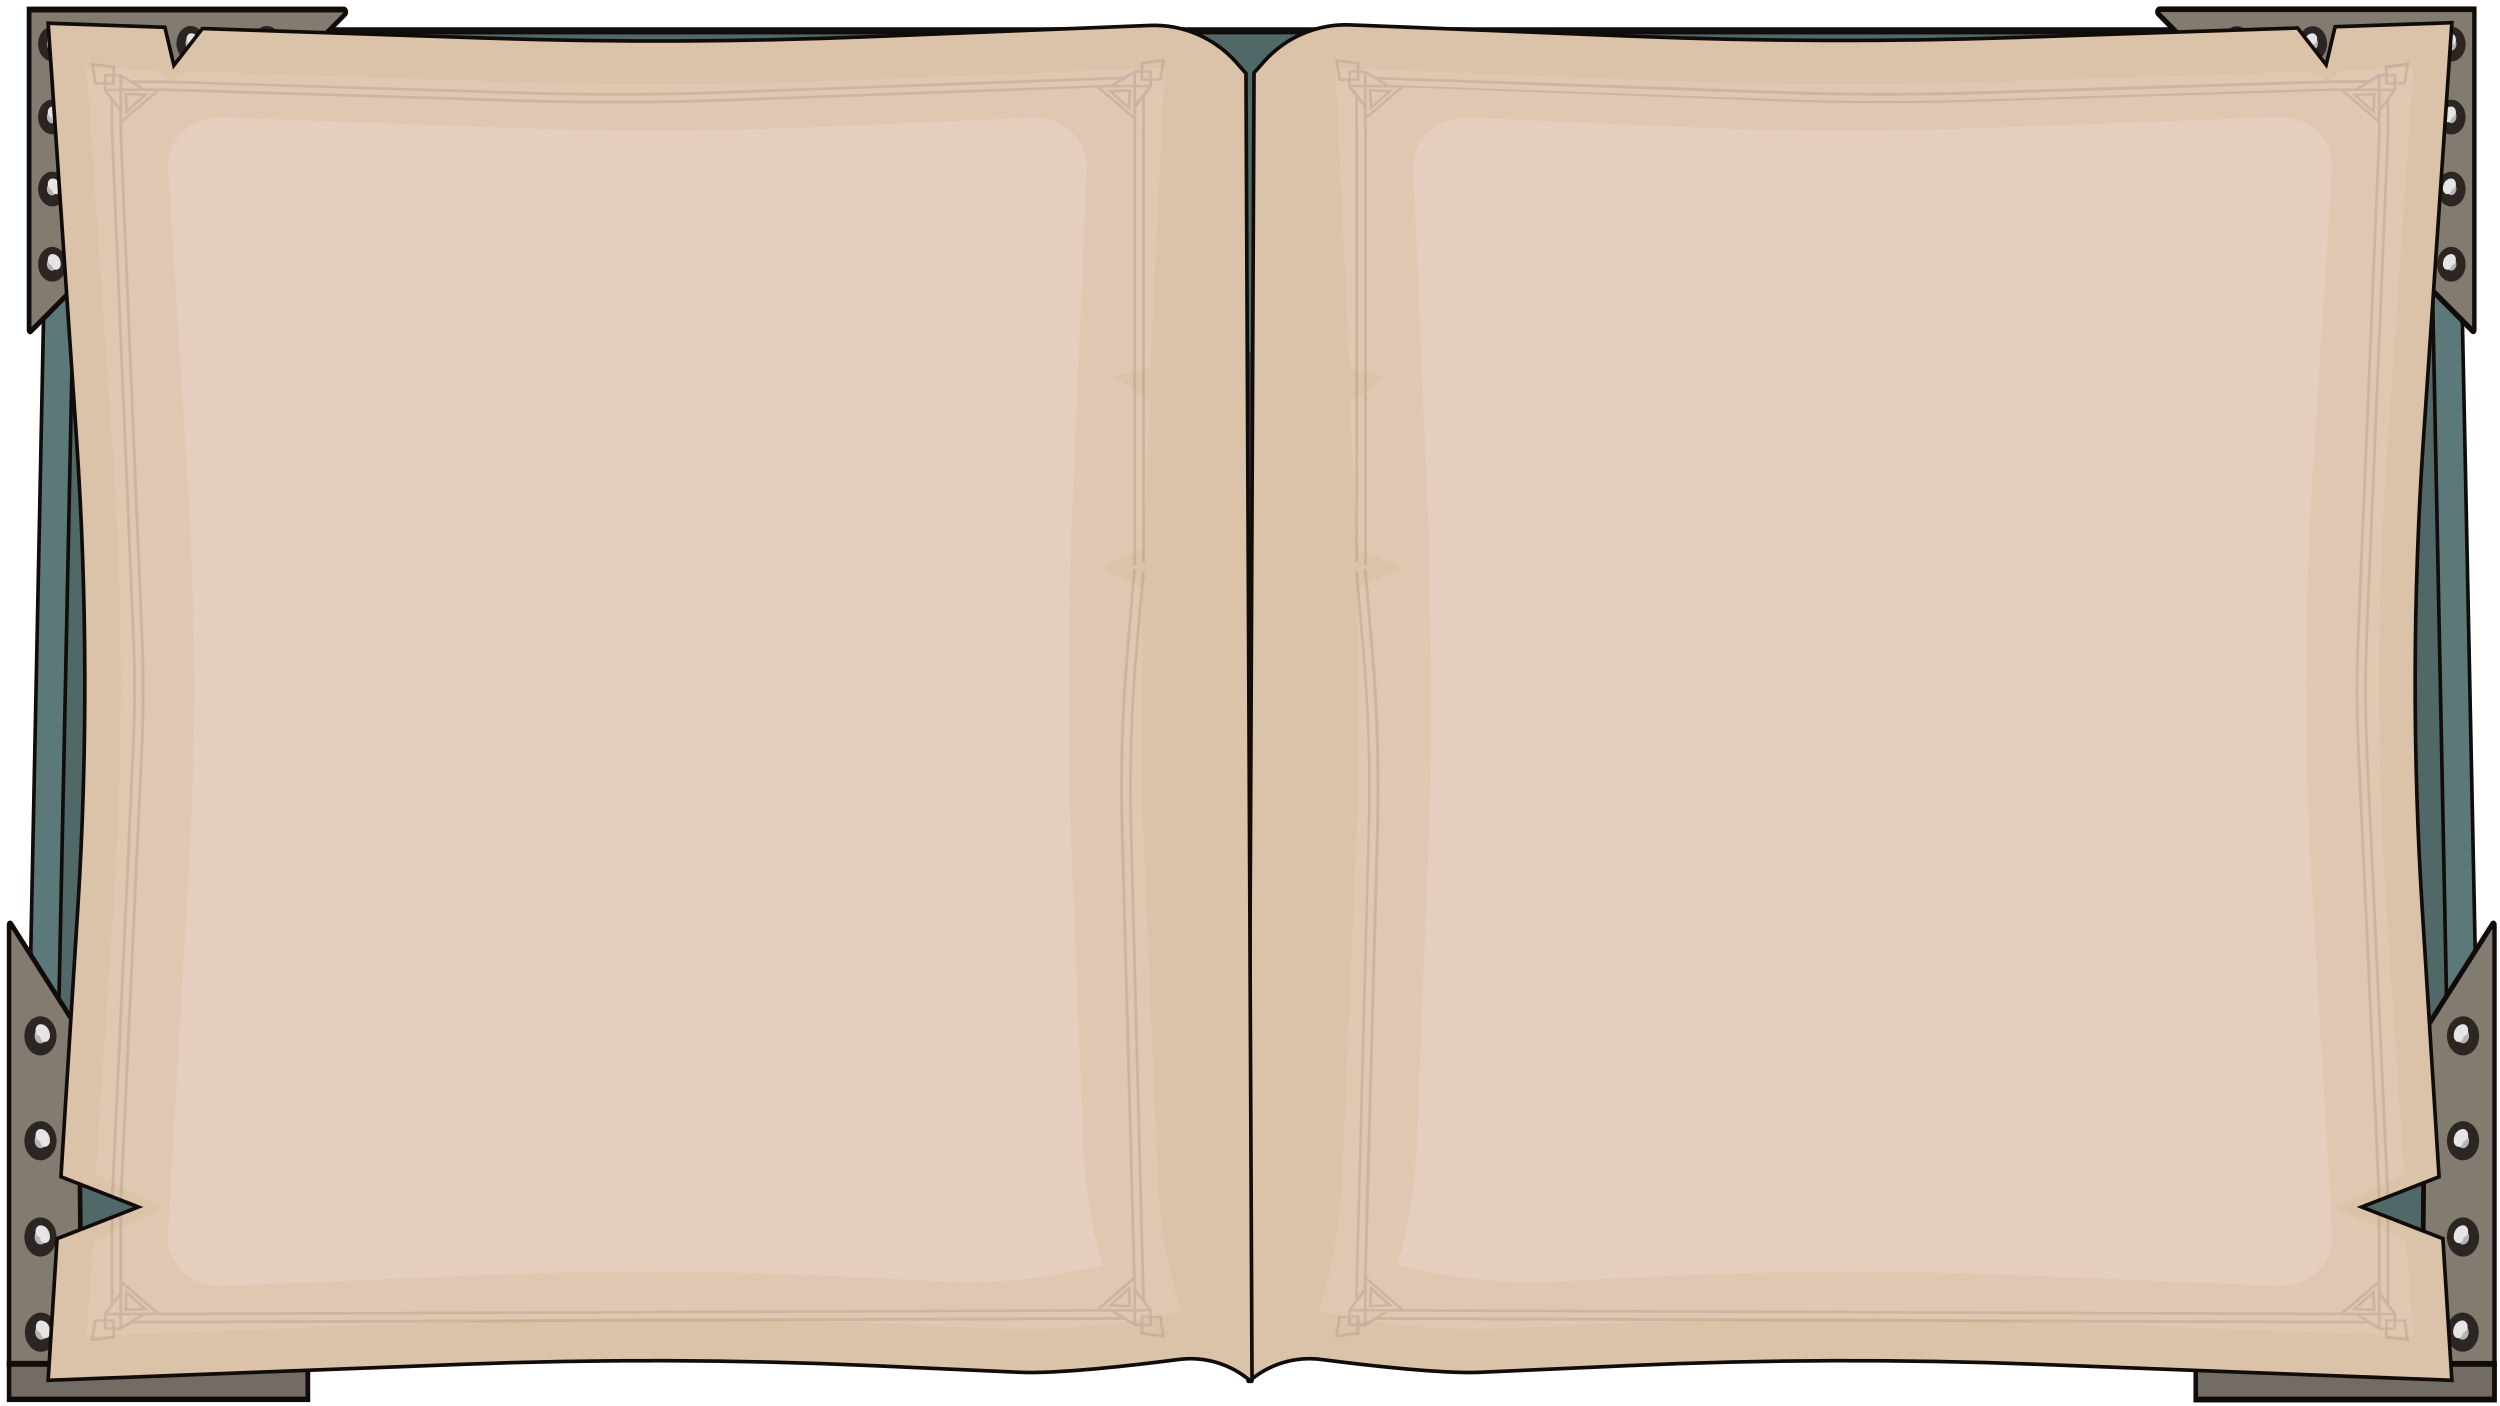 <?xml version="1.0" encoding="utf-8"?>
<!-- Generator: Adobe Illustrator 27.0.0, SVG Export Plug-In . SVG Version: 6.00 Build 0)  -->
<svg version="1.1" id="Lag_1" xmlns="http://www.w3.org/2000/svg" xmlns:xlink="http://www.w3.org/1999/xlink" x="0px" y="0px"
	 viewBox="0 0 1366 768" style="enable-background:new 0 0 1366 768;" xml:space="preserve">
<style type="text/css">
	.st0{fill:#5C797A;stroke:#110B09;stroke-width:2;stroke-miterlimit:10;}
	.st1{fill:#506868;stroke:#110B09;stroke-width:2;stroke-miterlimit:10;}
	.st2{fill:#435454;}
	.st3{fill:#323F3F;}
	.st4{fill:#827B70;}
	.st5{fill:#110B09;}
	.st6{fill:#726C65;}
	.st7{fill:#B5B4B4;}
	.st8{fill:#2D2521;}
	.st9{fill:#E5E5E5;}
	.st10{fill:#DBC3A9;stroke:#110B09;stroke-width:2;stroke-miterlimit:10;}
	.st11{fill:#E0C7B1;}
	.st12{fill:#E5CEBD;enable-background:new    ;}
	.st13{opacity:0.1;}
</style>
<g>
	<g>
		<path class="st0" d="M1342.7,39.6c0.9-12.9-7.4-23.7-17.9-23.7H772.9H596.3H44.4c-10.5,0-18.8,11-17.9,23.7l-14.1,699
			c-0.9,13.8,8.7,25.1,19.8,23.6l160-20.4c51.6-6.5,103.5-10.4,155.3-11.3l256.9-5c0,0,13.4-20.3,28.3,3.8l0,0
			c30.9,11.2,63.6,12.2,95,3.3l17.3-5c0,0,13.4-23.1,26.3-1.8l250.5,4.8c51.9,1.1,103.7,4.8,155.3,11.3l160,20.4
			c11.1,1.4,20.6-9.8,19.8-23.6L1342.7,39.6z"/>
		<path class="st1" d="M1326.8,41.7c0.9-12.9-7.4-23.9-17.9-23.9H770.7H598.5h-538c-10.5,0-18.8,11-17.9,23.9L28.7,717.3
			c-0.9,13.8,8.7,25.1,19.8,23.6L204,721.3c50.3-6.4,100.9-10,151.6-11l250.6-4.8c0,0,14.8-19.2,27.6,3.6l0,0
			c30.2,10.9,62.1,11.9,92.6,3.2l16.9-4.8c0,0,14.8-16.2,25.6-1.8l244.4,4.7c50.7,1.1,101.3,4.7,151.6,11l155.5,19.7
			c11.1,1.4,20.6-10,19.8-23.6L1326.8,41.7z"/>
		<path class="st2" d="M733.7,217l-93,2.7l-5.4,472.4l0,0c31.9,10.9,65.8,11.9,98.2,3.2L733.7,217z"/>
		<path class="st3" d="M733.7,191l-93,2.7l-5.4,472.4l0,0c31.9,10.9,65.8,11.9,98.2,3.2L733.7,191z"/>
		<g>
			<path class="st3" d="M606.3,697.7c-2.6-44.5-3.7-88.8-4.3-133.2c-0.6-44.5-0.6-88.8-0.1-133.1s1.5-88.8,3-133.1
				c1.6-44.3,3.7-88.8,7.3-133.1c2.6,44.5,3.7,88.8,4.5,133.2c0.6,44.5,0.6,88.8,0.1,133.1s-1.5,88.8-3.1,133.1
				C612,609.1,609.9,653.4,606.3,697.7z"/>
		</g>
		<g>
			<path class="st3" d="M769.2,697.8c-3.6-44.3-5.7-88.6-7.4-133.1c-1.6-44.3-2.6-88.8-3.2-133.1c-0.5-44.3-0.5-88.8,0-133.2
				c0.6-44.5,1.7-88.8,4.3-133.2c3.6,44.3,5.7,88.6,7.4,133.1c1.6,44.3,2.6,88.8,3.1,133.1c0.5,44.5,0.5,88.8,0,133.2
				C772.8,609.1,771.6,653.4,769.2,697.8z"/>
		</g>
	</g>
	<g>
		<g>
			<g>
				<path class="st4" d="M1199.8,745.3H1363V505.2c0-0.8-0.7-1.1-1.1-0.5l-37,58.1l-1.2,136.8l-94.5,3L1199.8,745.3z"/>
				<path class="st5" d="M1364.3,746.8H1197l31.7-45.5l93.8-3l1.2-135.9l37.2-58.5c0.5-0.8,1.4-1.1,2.1-0.8c0.7,0.3,1.2,1.2,1.2,2.1
					v241.6H1364.3z M1202.5,743.6h159.3v-236l-35.5,55.8l-1.2,137.9l-95.2,3L1202.5,743.6z"/>
			</g>
			<g>
				<rect x="1199.8" y="745.3" class="st6" width="163.2" height="19.5"/>
				<path class="st5" d="M1364.3,766.3h-165.8v-22.5h165.8V766.3z M1201,763.1h160.7v-16.3H1201V763.1L1201,763.1z"/>
			</g>
		</g>
		<g>
			<g>
				<g>
					<ellipse class="st7" cx="1234.4" cy="727.9" rx="6.1" ry="7.4"/>
				</g>
				<g>
					<path class="st8" d="M1234.4,738.6c-4.8,0-8.8-4.8-8.8-10.7s4-10.7,8.8-10.7s8.8,4.8,8.8,10.7
						C1243.2,733.8,1239.3,738.6,1234.4,738.6z M1234.4,723.8c-1.9,0-3.3,1.8-3.3,4.1s1.5,4.1,3.3,4.1s3.3-1.8,3.3-4.1
						S1236.3,723.8,1234.4,723.8z"/>
				</g>
			</g>
			<g>
				<g>
					<path class="st9" d="M1232,731.2c-1.5,0-2.7-1.5-2.7-3.3c0-4.1,2.7-6.4,5.2-6.4c1.5,0,2.7,1.5,2.7,3.3c0,1.7-1.1,3.2-2.5,3.3
						C1234.6,729.9,1233.4,731.2,1232,731.2z"/>
				</g>
			</g>
		</g>
		<g>
			<g>
				<g>
					<ellipse class="st7" cx="1272.5" cy="727.9" rx="6.1" ry="7.4"/>
				</g>
				<g>
					<path class="st8" d="M1272.5,738.6c-4.8,0-8.8-4.8-8.8-10.7s4-10.7,8.8-10.7s8.8,4.8,8.8,10.7S1277.3,738.6,1272.5,738.6z
						 M1272.5,723.8c-1.9,0-3.3,1.8-3.3,4.1s1.5,4.1,3.3,4.1s3.3-1.8,3.3-4.1S1274.2,723.8,1272.5,723.8z"/>
				</g>
			</g>
			<g>
				<g>
					<path class="st9" d="M1270,731.2c-1.5,0-2.7-1.5-2.7-3.3c0-4.1,2.7-6.4,5.2-6.4c1.5,0,2.7,1.5,2.7,3.3c0,1.7-1.1,3.2-2.5,3.3
						C1272.6,729.9,1271.5,731.2,1270,731.2z"/>
				</g>
			</g>
		</g>
		<g>
			<g>
				<g>
					<ellipse class="st7" cx="1308.7" cy="727.9" rx="6.1" ry="7.4"/>
				</g>
				<g>
					<path class="st8" d="M1308.7,738.6c-4.8,0-8.8-4.8-8.8-10.7s4-10.7,8.8-10.7s8.8,4.8,8.8,10.7S1313.6,738.6,1308.7,738.6z
						 M1308.7,723.8c-1.9,0-3.3,1.8-3.3,4.1s1.5,4.1,3.3,4.1s3.3-1.8,3.3-4.1S1310.6,723.8,1308.7,723.8z"/>
				</g>
			</g>
			<g>
				<g>
					<path class="st9" d="M1306.4,731.2c-1.5,0-2.7-1.5-2.7-3.3c0-4.1,2.7-6.4,5.2-6.4c1.5,0,2.7,1.5,2.7,3.3c0,1.7-1.1,3.2-2.5,3.3
						C1308.9,729.9,1307.8,731.2,1306.4,731.2z"/>
				</g>
			</g>
		</g>
		<g>
			<g>
				<g>
					<ellipse class="st7" cx="1345.6" cy="727.9" rx="6.1" ry="7.4"/>
				</g>
				<g>
					<path class="st8" d="M1345.6,738.6c-4.8,0-8.8-4.8-8.8-10.7s4-10.7,8.8-10.7s8.8,4.8,8.8,10.7S1350.4,738.6,1345.6,738.6z
						 M1345.6,723.8c-1.9,0-3.3,1.8-3.3,4.1s1.5,4.1,3.3,4.1s3.3-1.8,3.3-4.1S1347.3,723.8,1345.6,723.8z"/>
				</g>
			</g>
			<g>
				<g>
					<path class="st9" d="M1343.1,731.2c-1.5,0-2.7-1.5-2.7-3.3c0-4.1,2.7-6.4,5.2-6.4c1.5,0,2.7,1.5,2.7,3.3c0,1.7-1.1,3.2-2.5,3.3
						C1345.7,729.9,1344.5,731.2,1343.1,731.2z"/>
				</g>
			</g>
		</g>
		<g>
			<g>
				<g>
					<ellipse class="st7" cx="1345.8" cy="675.9" rx="6.1" ry="7.4"/>
				</g>
				<g>
					<path class="st8" d="M1345.8,686.6c-4.8,0-8.8-4.8-8.8-10.7s4-10.7,8.8-10.7s8.8,4.8,8.8,10.7
						C1354.6,681.8,1350.7,686.6,1345.8,686.6z M1345.8,671.8c-1.9,0-3.3,1.8-3.3,4.1s1.5,4.1,3.3,4.1s3.3-1.8,3.3-4.1
						S1347.7,671.8,1345.8,671.8z"/>
				</g>
			</g>
			<g>
				<g>
					<path class="st9" d="M1343.4,679.2c-1.5,0-2.7-1.5-2.7-3.3c0-4.1,2.7-6.4,5.2-6.4c1.5,0,2.7,1.5,2.7,3.3c0,1.7-1.1,3.2-2.5,3.3
						C1346,678,1344.8,679.2,1343.4,679.2z"/>
				</g>
			</g>
		</g>
		<g>
			<g>
				<g>
					<ellipse class="st7" cx="1345.8" cy="623.3" rx="6.1" ry="7.4"/>
				</g>
				<g>
					<path class="st8" d="M1345.8,634c-4.8,0-8.8-4.8-8.8-10.7s4-10.7,8.8-10.7s8.8,4.8,8.8,10.7S1350.7,634,1345.8,634z
						 M1345.8,619.2c-1.9,0-3.3,1.8-3.3,4.1s1.5,4.1,3.3,4.1s3.3-1.8,3.3-4.1S1347.7,619.2,1345.8,619.2z"/>
				</g>
			</g>
			<g>
				<g>
					<path class="st9" d="M1343.4,626.6c-1.5,0-2.7-1.5-2.7-3.3c0-4.1,2.7-6.4,5.2-6.4c1.5,0,2.7,1.5,2.7,3.3c0,1.7-1.1,3.2-2.5,3.3
						C1346,625.2,1344.8,626.6,1343.4,626.6z"/>
				</g>
			</g>
		</g>
		<g>
			<g>
				<g>
					<ellipse class="st7" cx="1345.8" cy="566" rx="6.1" ry="7.4"/>
				</g>
				<g>
					<path class="st8" d="M1345.8,576.7c-4.8,0-8.8-4.8-8.8-10.7s4-10.7,8.8-10.7s8.8,4.8,8.8,10.7S1350.7,576.7,1345.8,576.7z
						 M1345.8,561.9c-1.9,0-3.3,1.8-3.3,4.1s1.5,4.1,3.3,4.1s3.3-1.8,3.3-4.1S1347.7,561.9,1345.8,561.9z"/>
				</g>
			</g>
			<g>
				<g>
					<path class="st9" d="M1343.4,569.3c-1.5,0-2.7-1.5-2.7-3.3c0-4.1,2.7-6.4,5.2-6.4c1.5,0,2.7,1.5,2.7,3.3c0,1.7-1.1,3.2-2.5,3.3
						C1346,567.9,1344.8,569.3,1343.4,569.3z"/>
				</g>
			</g>
		</g>
	</g>
	<g>
		<g>
			<g>
				<path class="st4" d="M1352,180.4V5.1h-172.1c-1.1,0-1.5,1.7-0.7,2.4l40.1,40.4l103,1.2l-1.4,101.3l30,30.4
					C1351.5,181.4,1352,181,1352,180.4z"/>
				<path class="st5" d="M1351.4,182.6c-0.4,0-0.9-0.2-1.2-0.5l-30.5-30.8l1.4-100.6l-102.3-1.2l-40.4-40.8
					c-0.7-0.8-1.1-2.1-0.7-3.2c0.4-1.2,1.2-2,2.2-2h173.3v176.8c0,0.9-0.4,1.7-1.1,2.1C1352,182.6,1351.8,182.6,1351.4,182.6z
					 M1322.2,149.8l28.6,28.7V6.6h-170.5l39.4,39.8l103.9,1.2L1322.2,149.8z"/>
			</g>
		</g>
		<g>
			<g>
				<g>
					<ellipse class="st7" cx="1339.4" cy="144.4" rx="5.3" ry="6.5"/>
				</g>
				<g>
					<path class="st8" d="M1339.4,153.9c-4.3,0-7.8-4.2-7.8-9.5s3.5-9.5,7.8-9.5s7.8,4.2,7.8,9.5
						C1347.3,149.7,1343.7,153.9,1339.4,153.9z M1339.4,140.9c-1.6,0-2.8,1.7-2.8,3.5s1.4,3.5,2.8,3.5c1.6,0,2.8-1.7,2.8-3.5
						C1342.2,142.6,1341,140.9,1339.4,140.9z"/>
				</g>
			</g>
			<g>
				<g>
					<path class="st9" d="M1337.3,147.4c-1.4,0-2.5-1.4-2.5-3c0-3.6,2.3-5.6,4.6-5.6c1.4,0,2.5,1.4,2.5,3c0,1.5-1,2.9-2.1,3
						C1339.5,146.2,1338.5,147.4,1337.3,147.4z"/>
				</g>
			</g>
		</g>
		<g>
			<g>
				<g>
					<ellipse class="st7" cx="1339.4" cy="103.3" rx="5.3" ry="6.5"/>
				</g>
				<g>
					<path class="st8" d="M1339.4,112.8c-4.3,0-7.8-4.2-7.8-9.5s3.5-9.5,7.8-9.5s7.8,4.2,7.8,9.5
						C1347.3,108.4,1343.7,112.8,1339.4,112.8z M1339.4,99.6c-1.6,0-2.8,1.7-2.8,3.5s1.4,3.5,2.8,3.5c1.6,0,2.8-1.7,2.8-3.5
						C1342.2,101.3,1341,99.6,1339.4,99.6z"/>
				</g>
			</g>
			<g>
				<g>
					<path class="st9" d="M1337.3,106.1c-1.4,0-2.5-1.4-2.5-3c0-3.6,2.3-5.6,4.6-5.6c1.4,0,2.5,1.4,2.5,3c0,1.5-1,2.9-2.1,3
						C1339.5,105.1,1338.5,106.1,1337.3,106.1z"/>
				</g>
			</g>
		</g>
		<g>
			<g>
				<g>
					<ellipse class="st7" cx="1339.4" cy="63.9" rx="5.3" ry="6.5"/>
				</g>
				<g>
					<path class="st8" d="M1339.4,73.5c-4.3,0-7.8-4.2-7.8-9.5s3.5-9.5,7.8-9.5s7.8,4.2,7.8,9.5
						C1347.3,69.2,1343.7,73.5,1339.4,73.5z M1339.4,60.3c-1.6,0-2.8,1.7-2.8,3.5c0,2,1.4,3.5,2.8,3.5c1.6,0,2.8-1.7,2.8-3.5
						C1342.4,62,1341,60.3,1339.4,60.3z"/>
				</g>
			</g>
			<g>
				<g>
					<path class="st9" d="M1337.3,66.8c-1.4,0-2.5-1.4-2.5-3c0-3.6,2.3-5.6,4.6-5.6c1.4,0,2.5,1.4,2.5,3c0,1.5-1,2.9-2.1,3
						C1339.5,65.8,1338.5,66.8,1337.3,66.8z"/>
				</g>
			</g>
		</g>
		<g>
			<g>
				<g>
					<ellipse class="st7" cx="1339.4" cy="24" rx="5.3" ry="6.5"/>
				</g>
				<g>
					<path class="st8" d="M1339.4,33.6c-4.3,0-7.8-4.2-7.8-9.5s3.5-9.5,7.8-9.5s7.8,4.2,7.8,9.5
						C1347.3,29.3,1343.7,33.6,1339.4,33.6z M1339.4,20.6c-1.6,0-2.8,1.7-2.8,3.5s1.4,3.5,2.8,3.5c1.6,0,2.8-1.7,2.8-3.5
						S1341,20.6,1339.4,20.6z"/>
				</g>
			</g>
			<g>
				<g>
					<path class="st9" d="M1337.3,27.1c-1.4,0-2.5-1.4-2.5-3c0-3.6,2.3-5.6,4.6-5.6c1.4,0,2.5,1.4,2.5,3c0,1.5-1,2.9-2.1,3
						C1339.5,25.8,1338.5,27.1,1337.3,27.1z"/>
				</g>
			</g>
		</g>
		<g>
			<g>
				<g>
					<ellipse class="st7" cx="1301.8" cy="23.7" rx="5.3" ry="6.5"/>
				</g>
				<g>
					<path class="st8" d="M1301.8,33.3c-4.3,0-7.8-4.2-7.8-9.5s3.5-9.5,7.8-9.5s7.8,4.2,7.8,9.5S1306.1,33.3,1301.8,33.3z
						 M1301.8,20.3c-1.6,0-2.8,1.7-2.8,3.5s1.4,3.5,2.8,3.5c1.6,0,2.8-1.7,2.8-3.5C1304.7,21.9,1303.4,20.3,1301.8,20.3z"/>
				</g>
			</g>
			<g>
				<g>
					<path class="st9" d="M1299.7,26.8c-1.4,0-2.5-1.4-2.5-3c0-3.6,2.3-5.6,4.6-5.6c1.4,0,2.5,1.4,2.5,3c0,1.5-1,2.9-2.1,3
						C1301.9,25.5,1301,26.8,1299.7,26.8z"/>
				</g>
			</g>
		</g>
		<g>
			<g>
				<g>
					<path class="st7" d="M1263.7,17.2c3,0,5.3,2.9,5.3,6.5s-2.3,6.5-5.3,6.5s-5.3-2.9-5.3-6.5S1260.8,17.2,1263.7,17.2z"/>
				</g>
				<g>
					<path class="st8" d="M1263.7,33.3c-4.3,0-7.8-4.2-7.8-9.5s3.5-9.5,7.8-9.5s7.8,4.2,7.8,9.5C1271.5,29,1267.9,33.3,1263.7,33.3z
						 M1263.7,20.3c-1.6,0-2.8,1.7-2.8,3.5s1.4,3.5,2.8,3.5c1.6,0,2.8-1.7,2.8-3.5C1266.6,21.9,1265.3,20.3,1263.7,20.3z"/>
				</g>
			</g>
			<g>
				<g>
					<path class="st9" d="M1261.5,26.8c-1.4,0-2.5-1.4-2.5-3c0-3.6,2.3-5.6,4.6-5.6c1.4,0,2.5,1.4,2.5,3c0,1.5-1,2.9-2.1,3
						C1263.9,25.5,1262.7,26.8,1261.5,26.8z"/>
				</g>
			</g>
		</g>
		<g>
			<g>
				<g>
					<ellipse class="st7" cx="1222.2" cy="23.7" rx="5.3" ry="6.5"/>
				</g>
				<g>
					<path class="st8" d="M1222.2,33.3c-4.3,0-7.8-4.2-7.8-9.5s3.5-9.5,7.8-9.5s7.8,4.2,7.8,9.5S1226.5,33.3,1222.2,33.3z
						 M1222.2,20.3c-1.6,0-2.8,1.7-2.8,3.5s1.4,3.5,2.8,3.5c1.5,0,2.8-1.7,2.8-3.5C1225,21.9,1223.8,20.3,1222.2,20.3z"/>
				</g>
			</g>
			<g>
				<g>
					<path class="st9" d="M1220.1,26.8c-1.4,0-2.5-1.4-2.5-3c0-3.6,2.3-5.6,4.6-5.6c1.4,0,2.5,1.4,2.5,3c0,1.5-1,2.9-2.1,3
						C1222.3,25.5,1221.3,26.8,1220.1,26.8z"/>
				</g>
			</g>
		</g>
	</g>
	<g>
		<g>
			<g>
				<path class="st4" d="M168.3,745.3H4.9v-240c0-0.8,0.7-1.1,1.1-0.5l37,58.1l1.2,136.8l94.5,3L168.3,745.3z"/>
				<path class="st5" d="M3.7,505.2c0-0.9,0.5-1.8,1.2-2.1c0.7-0.3,1.6,0,2.1,0.8l37.2,58.5l1.2,135.9l93.8,3l31.7,45.5H3.7V505.2z
					 M138.1,704.3l-95.2-3l-1.2-137.9L6.2,507.6v236h159.3L138.1,704.3z"/>
			</g>
			<g>
				<rect x="4.9" y="745.3" class="st6" width="163.2" height="19.5"/>
				<path class="st5" d="M3.7,743.6h165.8v22.5H3.7V743.6z M166.9,746.8H6.2v16.3h160.7V746.8z"/>
			</g>
		</g>
		<g>
			<g>
				<g>
					<ellipse class="st7" cx="133.5" cy="727.9" rx="6.1" ry="7.4"/>
				</g>
				<g>
					<path class="st8" d="M124.7,727.9c0-5.9,4-10.7,8.8-10.7s8.8,4.8,8.8,10.7s-4,10.7-8.8,10.7
						C128.7,738.6,124.7,733.8,124.7,727.9z M130.3,727.9c0,2.3,1.5,4.1,3.3,4.1c1.9,0,3.3-1.8,3.3-4.1s-1.5-4.1-3.3-4.1
						C131.7,723.8,130.3,725.6,130.3,727.9z"/>
				</g>
			</g>
			<g>
				<g>
					<path class="st9" d="M136,731.2c1.5,0,2.7-1.5,2.7-3.3c0-4.1-2.7-6.4-5.2-6.4c-1.5,0-2.7,1.5-2.7,3.3c0,1.7,1.1,3.2,2.5,3.3
						C133.4,729.9,134.5,731.2,136,731.2z"/>
				</g>
			</g>
		</g>
		<g>
			<g>
				<g>
					<ellipse class="st7" cx="95.4" cy="727.9" rx="6.1" ry="7.4"/>
				</g>
				<g>
					<path class="st8" d="M86.7,727.9c0-5.9,4-10.7,8.8-10.7s8.8,4.8,8.8,10.7s-4,10.7-8.8,10.7C90.6,738.6,86.7,733.8,86.7,727.9z
						 M92.2,727.9c0,2.3,1.5,4.1,3.3,4.1s3.3-1.8,3.3-4.1s-1.5-4.1-3.3-4.1S92.2,725.6,92.2,727.9z"/>
				</g>
			</g>
			<g>
				<g>
					<path class="st9" d="M97.9,731.2c1.5,0,2.7-1.5,2.7-3.3c0-4.1-2.7-6.4-5.2-6.4c-1.5,0-2.7,1.5-2.7,3.3c0,1.7,1.1,3.2,2.5,3.3
						C95.3,729.9,96.6,731.2,97.9,731.2z"/>
				</g>
			</g>
		</g>
		<g>
			<g>
				<g>
					<ellipse class="st7" cx="59.2" cy="727.9" rx="6.1" ry="7.4"/>
				</g>
				<g>
					<path class="st8" d="M50.4,727.9c0-5.9,4-10.7,8.8-10.7S68,722,68,727.9s-4,10.7-8.8,10.7S50.4,733.8,50.4,727.9z M55.9,727.9
						c0,2.3,1.5,4.1,3.3,4.1s3.3-1.8,3.3-4.1s-1.5-4.1-3.3-4.1S55.9,725.6,55.9,727.9z"/>
				</g>
			</g>
			<g>
				<g>
					<path class="st9" d="M61.7,731.2c1.5,0,2.7-1.5,2.7-3.3c0-4.1-2.7-6.4-5.2-6.4c-1.5,0-2.7,1.5-2.7,3.3c0,1.7,1.1,3.2,2.5,3.3
						C59.1,729.9,60.2,731.2,61.7,731.2z"/>
				</g>
			</g>
		</g>
		<g>
			<g>
				<g>
					<ellipse class="st7" cx="22.4" cy="727.9" rx="6.1" ry="7.4"/>
				</g>
				<g>
					<path class="st8" d="M13.6,727.9c0-5.9,4-10.7,8.8-10.7s8.8,4.8,8.8,10.7s-4,10.7-8.8,10.7S13.6,733.8,13.6,727.9z M19.2,727.9
						c0,2.3,1.5,4.1,3.3,4.1c1.9,0,3.3-1.8,3.3-4.1s-1.5-4.1-3.3-4.1C20.6,723.8,19.2,725.6,19.2,727.9z"/>
				</g>
			</g>
			<g>
				<g>
					<path class="st9" d="M24.8,731.2c1.5,0,2.7-1.5,2.7-3.3c0-4.1-2.7-6.4-5.2-6.4c-1.5,0-2.7,1.5-2.7,3.3c0,1.7,1.1,3.2,2.5,3.3
						C22.3,729.9,23.5,731.2,24.8,731.2z"/>
				</g>
			</g>
		</g>
		<g>
			<g>
				<g>
					<ellipse class="st7" cx="22.1" cy="675.9" rx="6.1" ry="7.4"/>
				</g>
				<g>
					<path class="st8" d="M13.3,675.9c0-5.9,4-10.7,8.8-10.7s8.8,4.8,8.8,10.7s-4,10.7-8.8,10.7S13.3,681.8,13.3,675.9z M18.9,675.9
						c0,2.3,1.5,4.1,3.3,4.1c1.9,0,3.3-1.8,3.3-4.1s-1.5-4.1-3.3-4.1C20.3,671.8,18.9,673.6,18.9,675.9z"/>
				</g>
			</g>
			<g>
				<g>
					<path class="st9" d="M24.6,679.2c1.5,0,2.7-1.5,2.7-3.3c0-4.1-2.7-6.4-5.2-6.4c-1.5,0-2.7,1.5-2.7,3.3c0,1.7,1.1,3.2,2.5,3.3
						C22,678,23.1,679.2,24.6,679.2z"/>
				</g>
			</g>
		</g>
		<g>
			<g>
				<g>
					<ellipse class="st7" cx="22.1" cy="623.3" rx="6.1" ry="7.4"/>
				</g>
				<g>
					<path class="st8" d="M13.3,623.3c0-5.9,4-10.7,8.8-10.7s8.8,4.8,8.8,10.7s-4,10.7-8.8,10.7S13.3,629.2,13.3,623.3z M18.9,623.3
						c0,2.3,1.5,4.1,3.3,4.1c1.9,0,3.3-1.8,3.3-4.1s-1.5-4.1-3.3-4.1C20.3,619.2,18.9,621,18.9,623.3z"/>
				</g>
			</g>
			<g>
				<g>
					<path class="st9" d="M24.6,626.6c1.5,0,2.7-1.5,2.7-3.3c0-4.1-2.7-6.4-5.2-6.4c-1.5,0-2.7,1.5-2.7,3.3c0,1.7,1.1,3.2,2.5,3.3
						C22,625.2,23.1,626.6,24.6,626.6z"/>
				</g>
			</g>
		</g>
		<g>
			<g>
				<g>
					<ellipse class="st7" cx="22.1" cy="566" rx="6.1" ry="7.4"/>
				</g>
				<g>
					<path class="st8" d="M13.3,566c0-5.9,4-10.7,8.8-10.7s8.8,4.8,8.8,10.7s-4,10.7-8.8,10.7S13.3,571.9,13.3,566z M18.9,566
						c0,2.3,1.5,4.1,3.3,4.1c1.9,0,3.3-1.8,3.3-4.1s-1.5-4.1-3.3-4.1C20.3,561.9,18.9,563.7,18.9,566z"/>
				</g>
			</g>
			<g>
				<g>
					<path class="st9" d="M24.6,569.3c1.5,0,2.7-1.5,2.7-3.3c0-4.1-2.7-6.4-5.2-6.4c-1.5,0-2.7,1.5-2.7,3.3c0,1.7,1.1,3.2,2.5,3.3
						C22,567.9,23.1,569.3,24.6,569.3z"/>
				</g>
			</g>
		</g>
	</g>
	<g>
		<g>
			<g>
				<path class="st4" d="M15.9,180.4V5.1H188c1.1,0,1.5,1.7,0.7,2.4l-40.1,40.4l-103,1.2L47,150.4L16.9,181
					C16.6,181.4,15.9,181,15.9,180.4z"/>
				<path class="st5" d="M15.7,182.5c-0.6-0.5-1.1-1.2-1.1-2.1V3.6h173.3c1,0,1.9,0.8,2.2,2c0.4,1.2,0,2.4-0.7,3.2L149,49.6
					L46.7,50.8l1.4,100.6l-30.5,30.8c-0.4,0.3-0.7,0.5-1.2,0.5C16.2,182.6,15.9,182.6,15.7,182.5z M44.4,47.8l103.9-1.2l39.4-39.8
					H17.2v171.9L45.7,150L44.4,47.8z"/>
			</g>
		</g>
		<g>
			<g>
				<g>
					<ellipse class="st7" cx="28.6" cy="144.4" rx="5.3" ry="6.5"/>
				</g>
				<g>
					<path class="st8" d="M20.8,144.4c0-5.3,3.5-9.5,7.8-9.5s7.8,4.2,7.8,9.5s-3.5,9.5-7.8,9.5S20.8,149.7,20.8,144.4z M25.6,144.4
						c0,2,1.4,3.5,2.8,3.5s2.8-1.7,2.8-3.5s-1.4-3.5-2.8-3.5S25.6,142.4,25.6,144.4z"/>
				</g>
			</g>
			<g>
				<g>
					<path class="st9" d="M30.7,147.4c1.4,0,2.5-1.4,2.5-3c0-3.6-2.3-5.6-4.6-5.6c-1.4,0-2.5,1.4-2.5,3c0,1.5,1,2.9,2.1,3
						C28.4,146.2,29.4,147.4,30.7,147.4z"/>
				</g>
			</g>
		</g>
		<g>
			<g>
				<g>
					<ellipse class="st7" cx="28.6" cy="103.3" rx="5.3" ry="6.5"/>
				</g>
				<g>
					<path class="st8" d="M20.8,103.3c0-5.3,3.5-9.5,7.8-9.5s7.8,4.2,7.8,9.5s-3.5,9.5-7.8,9.5S20.8,108.4,20.8,103.3z M25.6,103.3
						c0,2,1.4,3.5,2.8,3.5s2.8-1.7,2.8-3.5s-1.4-3.5-2.8-3.5S25.6,101.3,25.6,103.3z"/>
				</g>
			</g>
			<g>
				<g>
					<path class="st9" d="M30.7,106.1c1.4,0,2.5-1.4,2.5-3c0-3.6-2.3-5.6-4.6-5.6c-1.4,0-2.5,1.4-2.5,3c0,1.5,1,2.9,2.1,3
						C28.4,105.1,29.4,106.1,30.7,106.1z"/>
				</g>
			</g>
		</g>
		<g>
			<g>
				<g>
					<ellipse class="st7" cx="28.6" cy="63.9" rx="5.3" ry="6.5"/>
				</g>
				<g>
					<path class="st8" d="M20.8,63.9c0-5.3,3.5-9.5,7.8-9.5s7.8,4.2,7.8,9.5s-3.5,9.5-7.8,9.5S20.8,69.2,20.8,63.9z M25.6,63.9
						c0,2,1.4,3.5,2.8,3.5s2.8-1.7,2.8-3.5c0-2-1.4-3.5-2.8-3.5S25.6,62,25.6,63.9z"/>
				</g>
			</g>
			<g>
				<g>
					<path class="st9" d="M30.7,66.8c1.4,0,2.5-1.4,2.5-3c0-3.6-2.3-5.6-4.6-5.6c-1.4,0-2.5,1.4-2.5,3c0,1.5,1,2.9,2.1,3
						C28.4,65.8,29.4,66.8,30.7,66.8z"/>
				</g>
			</g>
		</g>
		<g>
			<g>
				<g>
					<ellipse class="st7" cx="28.6" cy="24" rx="5.3" ry="6.5"/>
				</g>
				<g>
					<path class="st8" d="M20.8,24c0-5.3,3.5-9.5,7.8-9.5s7.8,4.2,7.8,9.5s-3.5,9.5-7.8,9.5S20.8,29.3,20.8,24z M25.6,24
						c0,2,1.4,3.5,2.8,3.5s2.8-1.7,2.8-3.5s-1.4-3.5-2.8-3.5S25.6,22.1,25.6,24z"/>
				</g>
			</g>
			<g>
				<g>
					<path class="st9" d="M30.7,27.1c1.4,0,2.5-1.4,2.5-3c0-3.6-2.3-5.6-4.6-5.6c-1.4,0-2.5,1.4-2.5,3c0,1.5,1,2.9,2.1,3
						C28.4,25.8,29.4,27.1,30.7,27.1z"/>
				</g>
			</g>
		</g>
		<g>
			<g>
				<g>
					<ellipse class="st7" cx="66.1" cy="23.7" rx="5.3" ry="6.5"/>
				</g>
				<g>
					<path class="st8" d="M58.4,23.7c0-5.3,3.5-9.5,7.8-9.5s7.8,4.2,7.8,9.5s-3.5,9.5-7.8,9.5S58.4,29,58.4,23.7z M63.3,23.7
						c0,2,1.4,3.5,2.8,3.5c1.6,0,2.8-1.7,2.8-3.5s-1.4-3.5-2.8-3.5C64.5,20.3,63.3,21.8,63.3,23.7z"/>
				</g>
			</g>
			<g>
				<g>
					<path class="st9" d="M68.2,26.8c1.4,0,2.5-1.4,2.5-3c0-3.6-2.3-5.6-4.6-5.6c-1.4,0-2.5,1.4-2.5,3c0,1.5,1,2.9,2.1,3
						C66,25.5,67,26.8,68.2,26.8z"/>
				</g>
			</g>
		</g>
		<g>
			<g>
				<g>
					<ellipse class="st7" cx="104.2" cy="23.7" rx="5.3" ry="6.5"/>
				</g>
				<g>
					<path class="st8" d="M96.4,23.7c0-5.3,3.5-9.5,7.8-9.5s7.8,4.2,7.8,9.5s-3.5,9.5-7.8,9.5C99.9,33.3,96.4,29,96.4,23.7z
						 M101.4,23.7c0,2,1.4,3.5,2.8,3.5c1.6,0,2.8-1.7,2.8-3.5s-1.4-3.5-2.8-3.5C102.6,20.3,101.4,21.8,101.4,23.7z"/>
				</g>
			</g>
			<g>
				<g>
					<path class="st9" d="M106.5,26.8c1.4,0,2.5-1.4,2.5-3c0-3.6-2.3-5.6-4.6-5.6c-1.4,0-2.5,1.4-2.5,3c0,1.5,1,2.9,2.1,3
						C104.1,25.5,105.2,26.8,106.5,26.8z"/>
				</g>
			</g>
		</g>
		<g>
			<g>
				<g>
					<ellipse class="st7" cx="145.8" cy="23.7" rx="5.3" ry="6.5"/>
				</g>
				<g>
					<path class="st8" d="M138,23.7c0-5.3,3.5-9.5,7.8-9.5s7.8,4.2,7.8,9.5s-3.5,9.5-7.8,9.5S138,29,138,23.7z M142.9,23.7
						c0,2,1.4,3.5,2.8,3.5c1.6,0,2.8-1.7,2.8-3.5s-1.4-3.5-2.8-3.5C144.2,20.3,142.9,21.8,142.9,23.7z"/>
				</g>
			</g>
			<g>
				<g>
					<path class="st9" d="M147.9,26.8c1.4,0,2.5-1.4,2.5-3c0-3.6-2.3-5.6-4.6-5.6c-1.4,0-2.5,1.4-2.5,3c0,1.5,1,2.9,2.1,3
						C145.6,25.5,146.6,26.8,147.9,26.8z"/>
				</g>
			</g>
		</g>
	</g>
</g>
<g>
	<g>
		<g>
			<path class="st10" d="M682.6,754.7c10.8-9.4,25.1-13.7,39.2-11.9c25.5,3.3,66.6,8,87.4,7l79.8-3.6c75.1-3.4,150.4-3.6,225.5-0.7
				l225.2,8.7l-4.9-77.4l-44.4-17.3l42.3-16.5l-9.2-146.5c-5.4-85.6-5.1-171.4,0.7-257l15.5-227.1l-63.8,2.2l-4.9,20.8l-15.6-20.1
				l-154.5,5.2c-69.6,2.4-139.2,2.1-208.8-0.7l-154.4-6.2c-17.9-0.7-35.2,6.7-47.1,20.1l-5.4,6.1l-3.3,714.4
				C681.9,754.8,682.3,755,682.6,754.7L682.6,754.7z"/>
			<path class="st11" d="M741.4,452.3l-8.1,193c-1,24.1-5.3,48-12.6,71.2l0,0l14.3,2.8c28.9,5.7,58.5,7.9,88,6.6l74.5-3.3
				c70.2-3.1,140.5-3.3,210.7-0.6l210.4,8.1l-3.8-52.2l-39-18.2l37.8-17.8l-10.1-152.6c-5-80-4.8-160.2,0.6-240.1L1318.7,37
				l-38.3,1.5l-8.8,6.1l-8.6-5.5l-167.4,5.4c-65,2.2-130.1,2-195.1-0.6L729.7,37l7.7,164.1l20,4.9l-19.8,13.4l3.7,72.8
				c0,0.9,0.2-0.9,0.3,7.6l23.6,10.4l-23.5,11.1C742.1,356.6,742.8,419.6,741.4,452.3z"/>
			<path class="st12" d="M1086,69.9c-56.6,2.1-113.3,1.9-169.8-0.6l-113.8-5c-16.8-0.7-30.8,11.7-30.2,26.8l8.7,207.9
				c0.2,4.2,1.8,107.9,0.2,148.1l-7,178.5c-0.9,22.3-4.5,44.4-10.8,65.8l0,0l12.3,2.6c24.8,5.3,50.2,7.3,75.5,6.1l62.5-3
				c61.1-2.9,122.4-3.1,183.5-0.6l147.2,6.1c17,0.7,31-11.9,30.1-27.2l-11.2-192.8c-4.4-74.9-4.2-150,0.6-224.9l10.5-166.4
				c1-15.3-12.9-27.9-29.9-27.3L1086,69.9z"/>
		</g>
		<g class="st13">
			<path class="st5" d="M748.4,702.3l-0.6,12l13.4-0.5L748.4,702.3z M749.8,705.6l7.8,7l-8.1,0.3L749.8,705.6z"/>
			<g>
				<path class="st5" d="M1304,664.1v46.5l-3.2-4.2v-43.5l-1.6-0.6v37.6l-20.2,17.3h-3l-509-1.9l-20.2-17.4l6.7-244.4
					c0.9-32.7-0.1-65.3-2.9-97.9l-3.9-44.9l-1.6,0.4l3.8,44.5c2.8,32.5,3.8,65.1,2.9,97.7l-6.8,251l-3.2,4.3l6.8-255.1
					c0.9-32.8-0.1-65.5-3-98.2L742,312l-1.6,0.4l3.8,42.8c2.9,32.7,3.9,65.6,3,98.4l-6.8,257.1l-3.7,4.9l0.1,0.1
					c-0.1,0.2-0.2,0.4-0.2,0.6v2.6h-5.3l-1.9,12l13.4-1.7v-4.5h2.9c0.3,0,0.6-0.1,0.8-0.3l5.3-3.2l522.6,2l0,0h19.7l5.3,3.2
					c0.2,0.2,0.5,0.3,0.8,0.3h2.9v4.5l13.4,1.7l-1.9-12h-5.3v-2.6c0-0.2-0.1-0.4-0.2-0.6l0.1-0.1l-3.7-4.9v-48L1304,664.1z
					 M738.9,715.2l6.3-8.4v8.4H738.9z M746.8,715.2v-15.4l18,15.5L746.8,715.2z M1299.2,701.9v15.4h-17.9L1299.2,701.9z
					 M736.6,724.5h4.6v3.3l-10,1.3l1.4-9h3.9L736.6,724.5L736.6,724.5z M738.2,720.2h3.1v3h-3.1V720.2z M742.8,723.1v-4.4h-4.6v-2.1
					h7v6.5H742.8z M746.8,722.3v-5.7h9.3L746.8,722.3z M1313.2,722.2l1.4,9l-10-1.3v-3.3h4.6v-4.4H1313.2z M1307.8,722.2v3h-3.1v-3
					H1307.8z M1307.8,718.7v2.1h-4.6v4.4h-2.4v-6.5H1307.8z M1299.2,718.7v5.7l-9.4-5.7H1299.2z M1274.4,718.7L1274.4,718.7h12.6
					l4.8,2.9H1276l-521.9-2l4.7-2.9L1274.4,718.7z M1307.1,717.3h-6.3v-8.4L1307.1,717.3z"/>
				<path class="st5" d="M751.8,42l-5.3-3.2c-0.2-0.2-0.5-0.3-0.8-0.3h-2.9V34l-13.4-1.7l1.9,12h5.3v2.6c0,0.2,0.1,0.4,0.2,0.6
					l-0.1,0.1l3.7,4.9V71h0.1v236l1.6,0.5V69.6H742V54.4l3.2,4.2V71h0.1v237.5l1.6,0.5V69.5h-0.1V65l20.1-17.3l203.3,7.6
					c36.9,1.4,73.8,1.5,110.7,0.3l193.6-6l0,0h4.6l20.2,17.3v4.5V73l-11.6,275.3c-0.8,20.1-0.8,40.2,0.1,60.3l11.5,248.6l1.6-0.6
					l-11.5-248c-0.9-20.1-1-40.3-0.1-60.4L1300.8,73v-1.5v-11l3.2-4.2v15.2V73l-11.6,275.2c-0.9,20.2-0.8,40.3,0.1,60.5l11.5,246.7
					l1.6-0.6l-11.6-246c-0.9-20.2-1-40.4-0.1-60.6L1305.5,73v-1.5V54.3l3.7-4.9l-0.1-0.1c0.1-0.2,0.2-0.4,0.2-0.6v-2.6h5.3l1.9-12
					l-13.4,1.7v4.5h-2.9c-0.3,0-0.6,0.1-0.8,0.3l-5.3,3.2H1276l-197.1,6.1c-35.7,1.1-71.5,1-107.3-0.3L751.8,42z M1307.1,49.8
					l-6.3,8.4v-8.4C1300.8,49.8,1307.1,49.8,1307.1,49.8z M1299.2,49.8v15.4l-17.9-15.4C1281.3,49.8,1299.2,49.8,1299.2,49.8z
					 M732.7,42.8l-1.4-9l10,1.3v3.3h-4.6v4.4H732.7z M738.2,42.8v-3h3.1v3H738.2z M738.2,46.3v-2.1h4.6v-4.4h2.4v6.5H738.2z
					 M746.8,46.3v-5.7l9.4,5.7H746.8z M738.9,47.7h6.3v8.4L738.9,47.7z M746.8,63.1V47.7l17.8,0.1L746.8,63.1z M1309.3,40.5h-4.6
					v-3.3l10-1.3l-1.4,9h-3.9L1309.3,40.5L1309.3,40.5z M1307.8,44.8h-3.1v-3h3.1V44.8z M1303.1,41.9v4.4h4.6v2.1h-7v-6.5H1303.1z
					 M1299.2,42.6v5.7h-9.4L1299.2,42.6z M1274.4,45.4L1274.4,45.4h17.4l-4.8,2.9h-11l-196.3,6.1c-36.2,1.1-72.5,1-108.7-0.3
					l-212-7.7l-4.9-2.9l216.5,7.8c36,1.3,72.1,1.4,108.1,0.3L1274.4,45.4z"/>
			</g>
			<path class="st5" d="M761.2,49.1l-13.4-0.5l0.6,12L761.2,49.1z M757.6,50.4l-7.8,7l-0.3-7.3L757.6,50.4z"/>
			<path class="st5" d="M1284.7,715.9l13.4,0.5l-0.6-12L1284.7,715.9z M1288.3,714.6l7.8-7l0.3,7.3L1288.3,714.6z"/>
			<path class="st5" d="M1297.6,62.7l0.6-12l-13.4,0.5L1297.6,62.7z M1296.1,59.4l-7.8-7l8.1-0.3L1296.1,59.4z"/>
		</g>
	</g>
	<g>
		<g>
			<path class="st10" d="M683.4,754.7c-10.8-9.4-25.1-13.7-39.2-11.9c-25.5,3.3-66.6,8-87.4,7l-79.8-3.6
				c-75.1-3.4-150.4-3.6-225.5-0.7l-225.2,8.7l4.9-77.4l44.4-17.3L33.3,643l9.2-146.5c5.4-85.6,5.1-171.4-0.7-257L26.3,12.7
				l63.8,2.2L95,35.7l15.6-20.1l154.5,5.2c69.6,2.4,139.2,2.1,208.8-0.7l154.4-6.2c17.9-0.7,35.2,6.7,47.1,20.1l5.4,6.1l3.3,714.4
				C684.1,754.8,683.7,755,683.4,754.7L683.4,754.7z"/>
			<path class="st11" d="M624.6,452.3l8.1,193c1,24.1,5.3,48,12.6,71.2l0,0l-14.3,2.8c-28.9,5.7-58.5,7.9-88,6.6l-74.5-3.3
				c-70.2-3.1-140.5-3.3-210.7-0.6l-210.5,8l3.8-52.2l39-18.2l-37.8-17.8l10.1-152.6c5-80,4.8-160.2-0.6-240.1L47.3,37l38.3,1.5
				l8.8,6.1l8.6-5.5l167.4,5.4c65,2.2,130.1,2,195.1-0.6L636.3,37l-7.7,164l-20,4.9l19.8,13.4l-3.7,72.8c0,0.9-0.2-0.9-0.3,7.6
				L601,310.1l23.5,11.1C623.9,356.6,623.2,419.6,624.6,452.3z"/>
			<path class="st12" d="M280,69.9c56.6,2.1,113.3,1.9,169.8-0.6l113.8-5c16.8-0.7,30.8,11.7,30.2,26.8L585.1,299
				c-0.2,4.2-1.8,107.9-0.2,148.1l7,178.5c0.9,22.3,4.5,44.4,10.8,65.8l0,0l-12.3,2.6c-24.8,5.3-50.2,7.3-75.5,6.1l-62.5-3
				c-61.1-2.9-122.4-3.1-183.5-0.6l-147.2,6.1c-17,0.7-31-11.9-30.1-27.2l11.2-192.8c4.4-74.9,4.2-150-0.6-224.9L91.8,91.5
				c-1-15.3,12.9-27.9,29.9-27.3L280,69.9z"/>
		</g>
		<g class="st13">
			<path class="st5" d="M604.8,713.9l13.4,0.5l-0.6-12L604.8,713.9z M616.5,712.9l-8.1-0.3l7.8-7L616.5,712.9z"/>
			<g>
				<path class="st5" d="M60.5,664.7v48l-3.7,4.9l0.1,0.1c-0.1,0.2-0.2,0.4-0.2,0.6v2.6h-5.3l-1.9,12l13.4-1.7v-4.5h2.9
					c0.3,0,0.6-0.1,0.8-0.3l5.3-3.2h19.7l0,0l522.6-2l5.3,3.2c0.2,0.2,0.5,0.3,0.8,0.3h2.9v4.5l13.4,1.7l-1.9-12h-5.3v-2.6
					c0-0.2-0.1-0.4-0.2-0.6l0.1-0.1l-3.7-4.9l-6.8-257.1c-0.9-32.8,0.1-65.7,3-98.4l3.8-42.8L624,312l-3.8,43.3
					c-2.9,32.7-3.8,65.5-3,98.2l6.8,255.1l-3.2-4.3l-6.8-251c-0.9-32.6,0.1-65.2,2.9-97.7l3.8-44.5l-1.6-0.4l-3.9,44.9
					c-2.8,32.6-3.8,65.3-2.9,97.9l6.7,244.4l-20,17.4l-509,1.9h-3l-20.2-17.3v-37.6l-1.6,0.6v43.5l-3.2,4.2v-46.5L60.5,664.7z
					 M620.8,715.2v-8.4l6.3,8.4H620.8z M601.3,715.3l18-15.5v15.4L601.3,715.3z M84.7,717.3H66.8v-15.4L84.7,717.3z M629.4,720.2
					h3.9l1.4,9l-10-1.3v-3.3h4.6L629.4,720.2L629.4,720.2z M627.8,723.1h-3.1v-3h3.1V723.1z M620.8,723.1v-6.5h7v2.1h-4.6v4.4H620.8
					z M609.9,716.7h9.3v5.7L609.9,716.7z M56.7,722.2v4.4h4.6v3.3l-10,1.3l1.4-9H56.7z M61.3,722.2v3h-3.1v-3H61.3z M65.2,718.7v6.5
					h-2.4v-4.4h-4.6v-2.1H65.2z M76.2,718.7l-9.4,5.7v-5.7H76.2z M607.1,716.7l4.7,2.9l-521.9,2H74.2l4.8-2.9h12.6l0,0L607.1,716.7z
					 M65.2,708.9v8.4h-6.3L65.2,708.9z"/>
				<path class="st5" d="M394.4,49.8c-35.7,1.3-71.5,1.4-107.3,0.3L90,44H71.9l-5.3-3.2c-0.2-0.2-0.5-0.3-0.8-0.3h-2.9V36l-13.4-1.7
					l1.9,12h5.3v2.6c0,0.2,0.1,0.4,0.2,0.6l-0.1,0.1l3.7,4.9v17.3V73l11.6,275.2c0.9,20.2,0.8,40.4-0.1,60.6L60.5,654.9l1.6,0.6
					l11.5-246.7c0.9-20.2,1-40.3,0.1-60.5L62,73v-1.5V56.4l3.2,4.2v11V73l11.6,275.3c0.9,20.1,0.8,40.3-0.1,60.4l-11.5,248l1.6,0.6
					l11.5-248.6c0.9-20.1,1-40.2,0.1-60.3L66.8,73v-1.5V67L87,49.8h4.6l0,0l193.6,6c36.9,1.1,73.8,1,110.7-0.3l203.3-7.6l20.1,17.3
					v4.5h-0.1v239.5l1.6-0.5V71.2h0.1V58.6l3.2-4.2v15.2H624v237.9l1.6-0.5V71h0.1V52.3l3.7-4.9l-0.1-0.1c0.1-0.2,0.2-0.4,0.2-0.6
					v-2.6h5.3l1.9-12l-13.4,1.7v4.5h-2.9c-0.3,0-0.6,0.1-0.8,0.3l-5.3,3.2L394.4,49.8z M65.2,49.8v8.4l-6.3-8.4
					C58.9,49.8,65.2,49.8,65.2,49.8z M84.7,49.8L66.8,65.2V49.8H84.7z M629.4,42.8v-4.4h-4.6v-3.3l10-1.3l-1.4,9H629.4z M624.7,42.8
					v-3h3.1v3H624.7z M620.8,46.3v-6.5h2.4v4.4h4.6v2.1H620.8z M609.8,46.4l9.4-5.7v5.7H609.8z M620.8,56.1v-8.4h6.3L620.8,56.1z
					 M601.4,47.8l17.8-0.1v15.4L601.4,47.8z M56.7,44.8h-3.9l-1.4-9l10,1.3v3.3h-4.6L56.7,44.8L56.7,44.8z M58.2,41.9h3.1v3h-3.1
					V41.9z M65.2,41.9v6.5h-7v-2.1h4.6v-4.4H65.2z M76.2,48.3h-9.4v-5.7L76.2,48.3z M287.2,51.5c36,1.1,72.1,1,108.1-0.3l216.5-7.8
					l-4.9,2.9l-212,7.7c-36.2,1.3-72.5,1.4-108.7,0.3L90,48.3H79l-4.8-2.9h17.4l0,0L287.2,51.5z"/>
			</g>
			<path class="st5" d="M617.6,60.6l0.6-12l-13.4,0.5L617.6,60.6z M616.5,50.1l-0.3,7.3l-7.8-7L616.5,50.1z"/>
			<path class="st5" d="M68.4,704.4l-0.6,12l13.4-0.5L68.4,704.4z M69.5,714.9l0.3-7.3l7.8,7L69.5,714.9z"/>
			<path class="st5" d="M81.3,51.1l-13.4-0.5l0.6,12L81.3,51.1z M69.5,52.1l8.1,0.3l-7.8,7L69.5,52.1z"/>
		</g>
	</g>
</g>
</svg>
